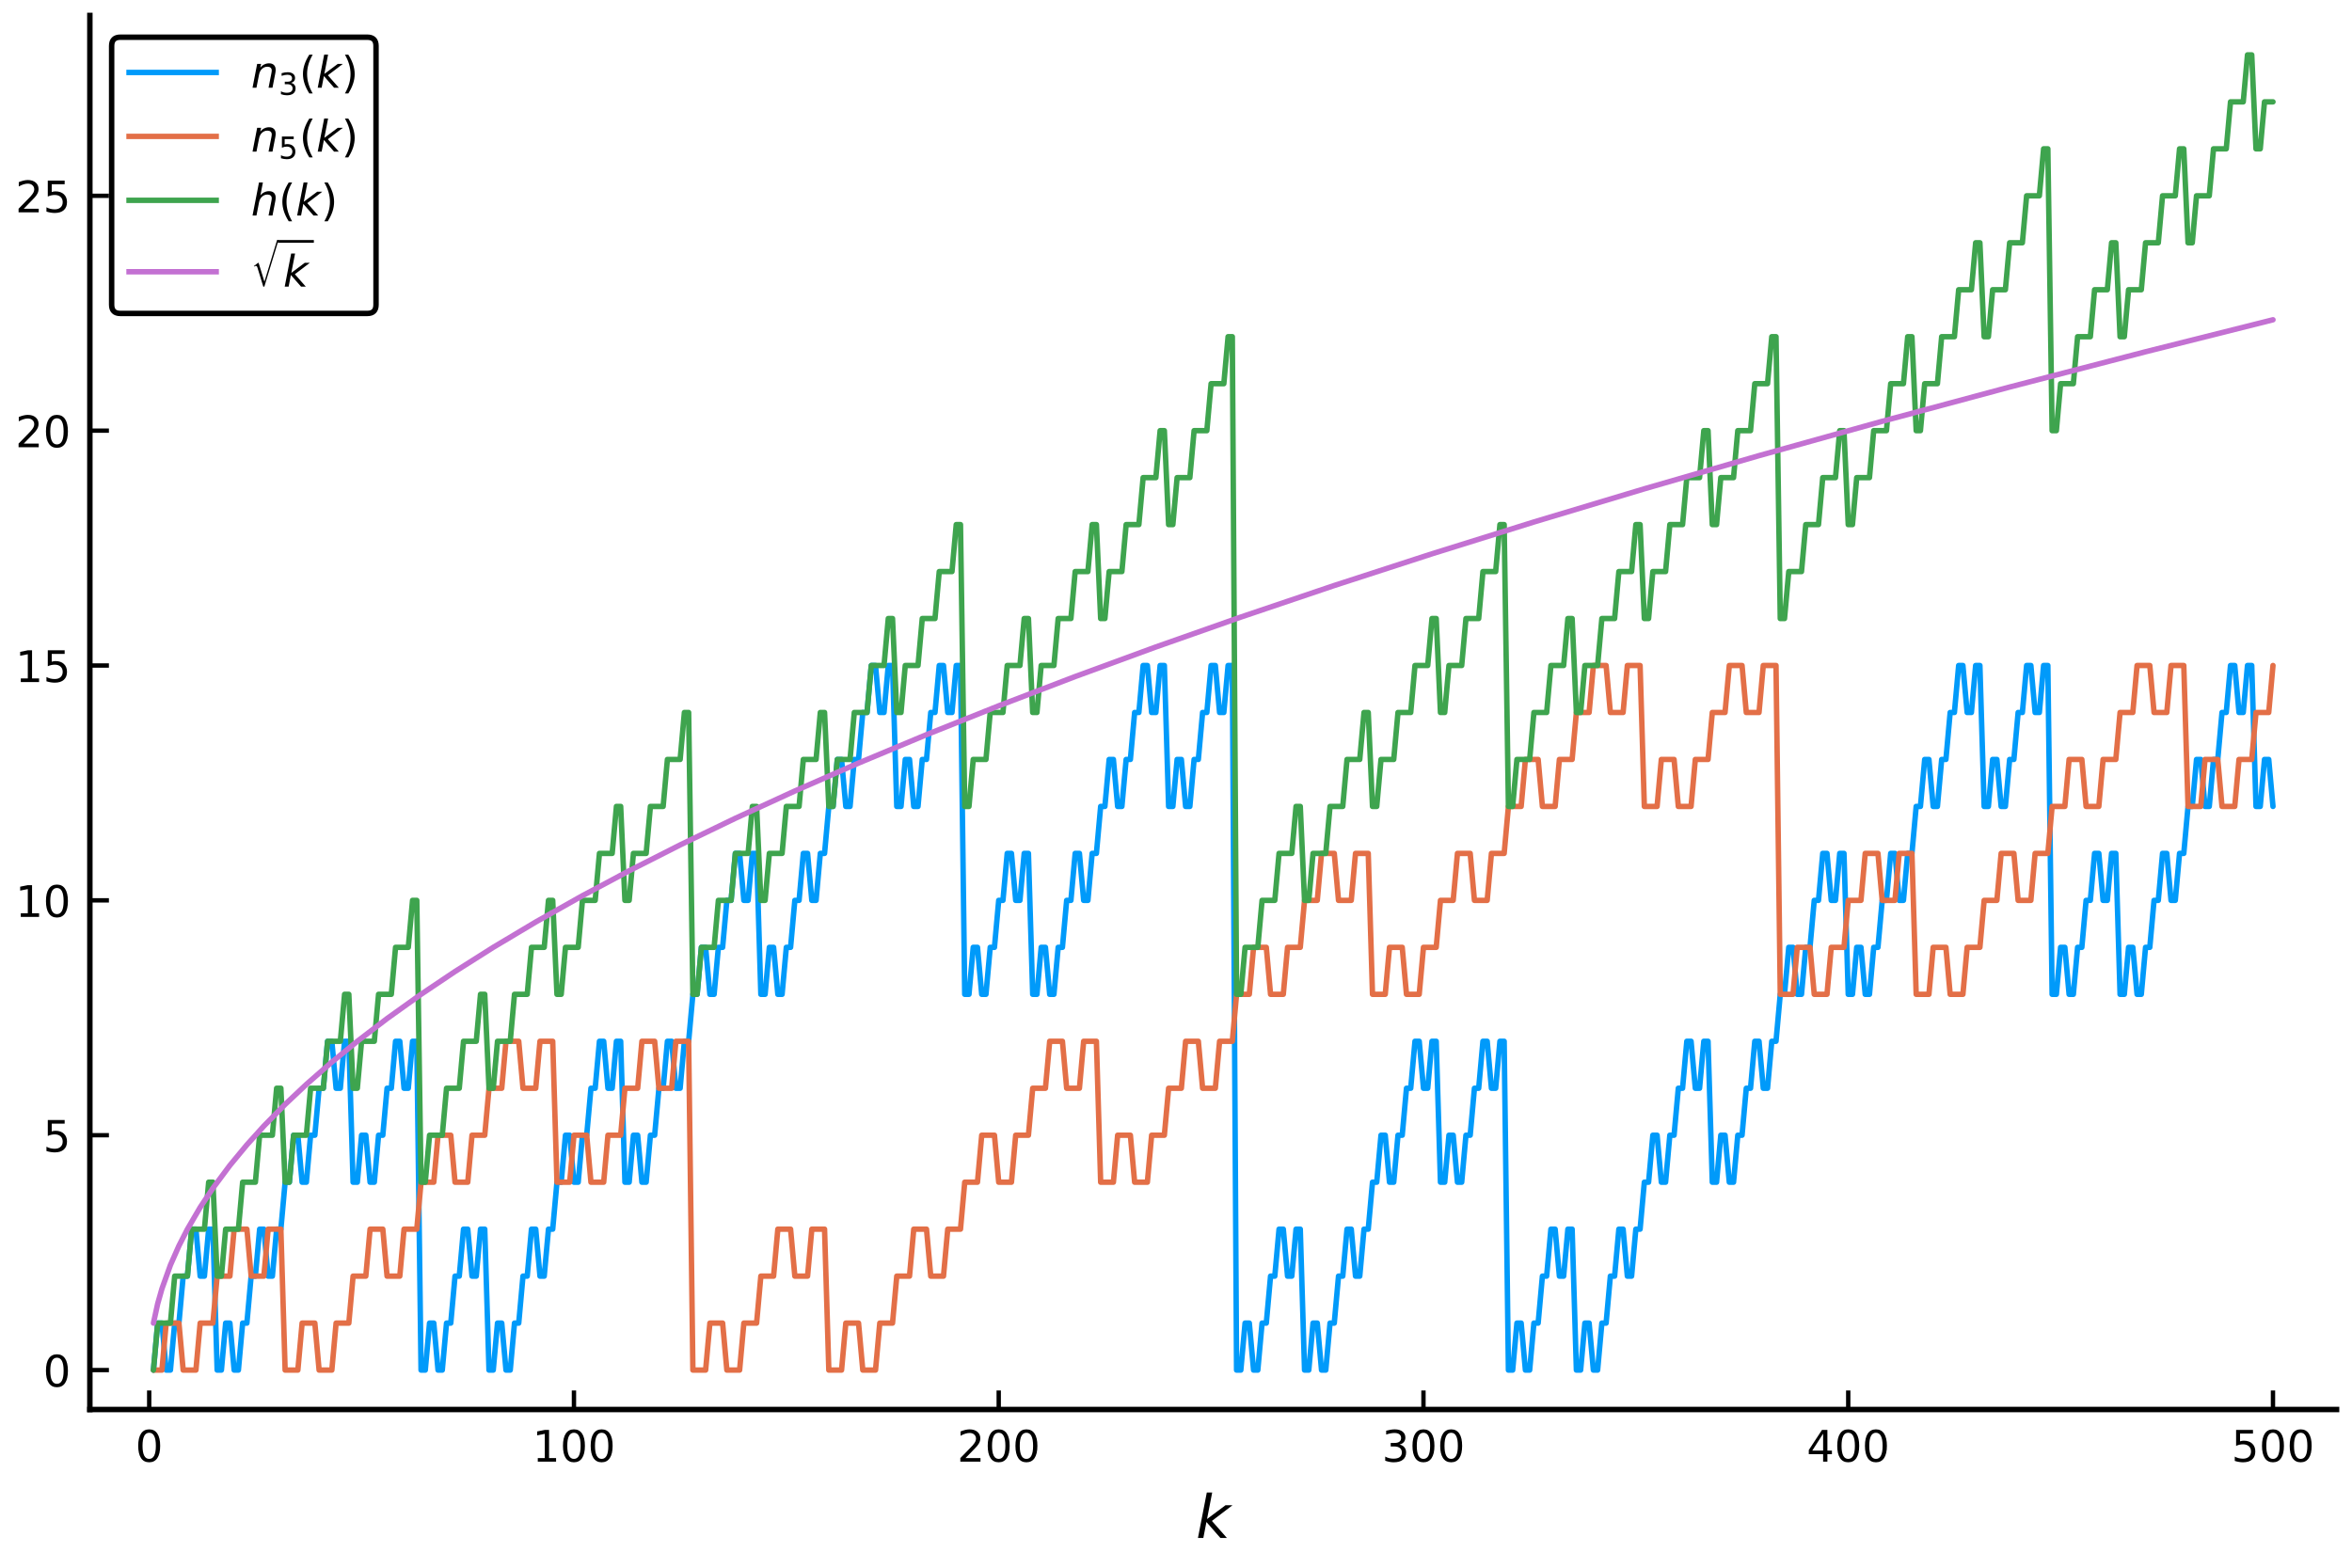 <?xml version="1.0" encoding="utf-8" standalone="no"?>
<!DOCTYPE svg PUBLIC "-//W3C//DTD SVG 1.1//EN"
  "http://www.w3.org/Graphics/SVG/1.1/DTD/svg11.dtd">
<!-- Created with matplotlib (https://matplotlib.org/) -->
<svg height="288pt" version="1.1" viewBox="0 0 432 288" width="432pt" xmlns="http://www.w3.org/2000/svg" xmlns:xlink="http://www.w3.org/1999/xlink">
 <defs>
  <style type="text/css">
*{stroke-linecap:butt;stroke-linejoin:round;}
  </style>
 </defs>
 <g id="figure_1">
  <g id="patch_1">
   <path d="M 0 288 
L 432 288 
L 432 0 
L 0 0 
z
" style="fill:#ffffff;"/>
  </g>
  <g id="axes_1">
   <g id="patch_2">
    <path d="M 16.505 258.945 
L 429.165 258.945 
L 429.165 2.835 
L 16.505 2.835 
z
" style="fill:#ffffff;"/>
   </g>
   <g id="line2d_1">
    <path clip-path="url(#p744d6c40be)" d="M 28.184 251.697 
L 28.964 243.068 
L 29.744 243.068 
L 30.524 251.697 
L 31.304 251.697 
L 32.085 243.068 
L 32.865 243.068 
L 33.645 234.439 
L 34.425 234.439 
L 35.205 225.81 
L 35.985 225.81 
L 36.766 234.439 
L 37.546 234.439 
L 38.326 225.81 
L 39.106 225.81 
L 39.886 251.697 
L 40.666 251.697 
L 41.447 243.068 
L 42.227 243.068 
L 43.007 251.697 
L 43.787 251.697 
L 44.567 243.068 
L 45.347 243.068 
L 46.128 234.439 
L 46.908 234.439 
L 47.688 225.81 
L 48.468 225.81 
L 49.248 234.439 
L 50.028 234.439 
L 50.809 225.81 
L 51.589 225.81 
L 52.369 217.181 
L 53.149 217.181 
L 53.929 208.552 
L 54.709 208.552 
L 55.49 217.181 
L 56.27 217.181 
L 57.05 208.552 
L 57.83 208.552 
L 58.61 199.923 
L 59.39 199.923 
L 60.171 191.293 
L 60.951 191.293 
L 61.731 199.923 
L 62.511 199.923 
L 63.291 191.293 
L 64.071 191.293 
L 64.851 217.181 
L 65.632 217.181 
L 66.412 208.552 
L 67.192 208.552 
L 67.972 217.181 
L 68.752 217.181 
L 69.532 208.552 
L 70.313 208.552 
L 71.093 199.923 
L 71.873 199.923 
L 72.653 191.293 
L 73.433 191.293 
L 74.213 199.923 
L 74.994 199.923 
L 75.774 191.293 
L 76.554 191.293 
L 77.334 251.697 
L 78.114 251.697 
L 78.894 243.068 
L 79.675 243.068 
L 80.455 251.697 
L 81.235 251.697 
L 82.015 243.068 
L 82.795 243.068 
L 83.575 234.439 
L 84.356 234.439 
L 85.136 225.81 
L 85.916 225.81 
L 86.696 234.439 
L 87.476 234.439 
L 88.256 225.81 
L 89.037 225.81 
L 89.817 251.697 
L 90.597 251.697 
L 91.377 243.068 
L 92.157 243.068 
L 92.937 251.697 
L 93.718 251.697 
L 94.498 243.068 
L 95.278 243.068 
L 96.058 234.439 
L 96.838 234.439 
L 97.618 225.81 
L 98.399 225.81 
L 99.179 234.439 
L 99.959 234.439 
L 100.739 225.81 
L 101.519 225.81 
L 102.299 217.181 
L 103.08 217.181 
L 103.86 208.552 
L 104.64 208.552 
L 105.42 217.181 
L 106.2 217.181 
L 106.98 208.552 
L 107.761 208.552 
L 108.541 199.923 
L 109.321 199.923 
L 110.101 191.293 
L 110.881 191.293 
L 111.661 199.923 
L 112.442 199.923 
L 113.222 191.293 
L 114.002 191.293 
L 114.782 217.181 
L 115.562 217.181 
L 116.342 208.552 
L 117.123 208.552 
L 117.903 217.181 
L 118.683 217.181 
L 119.463 208.552 
L 120.243 208.552 
L 121.023 199.923 
L 121.804 199.923 
L 122.584 191.293 
L 123.364 191.293 
L 124.144 199.923 
L 124.924 199.923 
L 125.704 191.293 
L 126.485 191.293 
L 127.265 182.664 
L 128.045 182.664 
L 128.825 174.035 
L 129.605 174.035 
L 130.385 182.664 
L 131.166 182.664 
L 131.946 174.035 
L 132.726 174.035 
L 133.506 165.406 
L 134.286 165.406 
L 135.066 156.777 
L 135.847 156.777 
L 136.627 165.406 
L 137.407 165.406 
L 138.187 156.777 
L 138.967 156.777 
L 139.747 182.664 
L 140.528 182.664 
L 141.308 174.035 
L 142.088 174.035 
L 142.868 182.664 
L 143.648 182.664 
L 144.428 174.035 
L 145.209 174.035 
L 145.989 165.406 
L 146.769 165.406 
L 147.549 156.777 
L 148.329 156.777 
L 149.109 165.406 
L 149.89 165.406 
L 150.67 156.777 
L 151.45 156.777 
L 152.23 148.148 
L 153.01 148.148 
L 153.79 139.519 
L 154.571 139.519 
L 155.351 148.148 
L 156.131 148.148 
L 156.911 139.519 
L 157.691 139.519 
L 158.471 130.89 
L 159.252 130.89 
L 160.032 122.261 
L 160.812 122.261 
L 161.592 130.89 
L 162.372 130.89 
L 163.152 122.261 
L 163.933 122.261 
L 164.713 148.148 
L 165.493 148.148 
L 166.273 139.519 
L 167.053 139.519 
L 167.833 148.148 
L 168.614 148.148 
L 169.394 139.519 
L 170.174 139.519 
L 170.954 130.89 
L 171.734 130.89 
L 172.514 122.261 
L 173.294 122.261 
L 174.075 130.89 
L 174.855 130.89 
L 175.635 122.261 
L 176.415 122.261 
L 177.195 182.664 
L 177.975 182.664 
L 178.756 174.035 
L 179.536 174.035 
L 180.316 182.664 
L 181.096 182.664 
L 181.876 174.035 
L 182.656 174.035 
L 183.437 165.406 
L 184.217 165.406 
L 184.997 156.777 
L 185.777 156.777 
L 186.557 165.406 
L 187.337 165.406 
L 188.118 156.777 
L 188.898 156.777 
L 189.678 182.664 
L 190.458 182.664 
L 191.238 174.035 
L 192.018 174.035 
L 192.799 182.664 
L 193.579 182.664 
L 194.359 174.035 
L 195.139 174.035 
L 195.919 165.406 
L 196.699 165.406 
L 197.48 156.777 
L 198.26 156.777 
L 199.04 165.406 
L 199.82 165.406 
L 200.6 156.777 
L 201.38 156.777 
L 202.161 148.148 
L 202.941 148.148 
L 203.721 139.519 
L 204.501 139.519 
L 205.281 148.148 
L 206.061 148.148 
L 206.842 139.519 
L 207.622 139.519 
L 208.402 130.89 
L 209.182 130.89 
L 209.962 122.261 
L 210.742 122.261 
L 211.523 130.89 
L 212.303 130.89 
L 213.083 122.261 
L 213.863 122.261 
L 214.643 148.148 
L 215.423 148.148 
L 216.204 139.519 
L 216.984 139.519 
L 217.764 148.148 
L 218.544 148.148 
L 219.324 139.519 
L 220.104 139.519 
L 220.885 130.89 
L 221.665 130.89 
L 222.445 122.261 
L 223.225 122.261 
L 224.005 130.89 
L 224.785 130.89 
L 225.566 122.261 
L 226.346 122.261 
L 227.126 251.697 
L 227.906 251.697 
L 228.686 243.068 
L 229.466 243.068 
L 230.247 251.697 
L 231.027 251.697 
L 231.807 243.068 
L 232.587 243.068 
L 233.367 234.439 
L 234.147 234.439 
L 234.928 225.81 
L 235.708 225.81 
L 236.488 234.439 
L 237.268 234.439 
L 238.048 225.81 
L 238.828 225.81 
L 239.609 251.697 
L 240.389 251.697 
L 241.169 243.068 
L 241.949 243.068 
L 242.729 251.697 
L 243.509 251.697 
L 244.29 243.068 
L 245.07 243.068 
L 245.85 234.439 
L 246.63 234.439 
L 247.41 225.81 
L 248.19 225.81 
L 248.971 234.439 
L 249.751 234.439 
L 250.531 225.81 
L 251.311 225.81 
L 252.091 217.181 
L 252.871 217.181 
L 253.652 208.552 
L 254.432 208.552 
L 255.212 217.181 
L 255.992 217.181 
L 256.772 208.552 
L 257.552 208.552 
L 258.333 199.923 
L 259.113 199.923 
L 259.893 191.293 
L 260.673 191.293 
L 261.453 199.923 
L 262.233 199.923 
L 263.014 191.293 
L 263.794 191.293 
L 264.574 217.181 
L 265.354 217.181 
L 266.134 208.552 
L 266.914 208.552 
L 267.695 217.181 
L 268.475 217.181 
L 269.255 208.552 
L 270.035 208.552 
L 270.815 199.923 
L 271.595 199.923 
L 272.376 191.293 
L 273.156 191.293 
L 273.936 199.923 
L 274.716 199.923 
L 275.496 191.293 
L 276.276 191.293 
L 277.056 251.697 
L 277.837 251.697 
L 278.617 243.068 
L 279.397 243.068 
L 280.177 251.697 
L 280.957 251.697 
L 281.737 243.068 
L 282.518 243.068 
L 283.298 234.439 
L 284.078 234.439 
L 284.858 225.81 
L 285.638 225.81 
L 286.418 234.439 
L 287.199 234.439 
L 287.979 225.81 
L 288.759 225.81 
L 289.539 251.697 
L 290.319 251.697 
L 291.099 243.068 
L 291.88 243.068 
L 292.66 251.697 
L 293.44 251.697 
L 294.22 243.068 
L 295 243.068 
L 295.78 234.439 
L 296.561 234.439 
L 297.341 225.81 
L 298.121 225.81 
L 298.901 234.439 
L 299.681 234.439 
L 300.461 225.81 
L 301.242 225.81 
L 302.022 217.181 
L 302.802 217.181 
L 303.582 208.552 
L 304.362 208.552 
L 305.142 217.181 
L 305.923 217.181 
L 306.703 208.552 
L 307.483 208.552 
L 308.263 199.923 
L 309.043 199.923 
L 309.823 191.293 
L 310.604 191.293 
L 311.384 199.923 
L 312.164 199.923 
L 312.944 191.293 
L 313.724 191.293 
L 314.504 217.181 
L 315.285 217.181 
L 316.065 208.552 
L 316.845 208.552 
L 317.625 217.181 
L 318.405 217.181 
L 319.185 208.552 
L 319.966 208.552 
L 320.746 199.923 
L 321.526 199.923 
L 322.306 191.293 
L 323.086 191.293 
L 323.866 199.923 
L 324.647 199.923 
L 325.427 191.293 
L 326.207 191.293 
L 326.987 182.664 
L 327.767 182.664 
L 328.547 174.035 
L 329.328 174.035 
L 330.108 182.664 
L 330.888 182.664 
L 331.668 174.035 
L 332.448 174.035 
L 333.228 165.406 
L 334.009 165.406 
L 334.789 156.777 
L 335.569 156.777 
L 336.349 165.406 
L 337.129 165.406 
L 337.909 156.777 
L 338.69 156.777 
L 339.47 182.664 
L 340.25 182.664 
L 341.03 174.035 
L 341.81 174.035 
L 342.59 182.664 
L 343.371 182.664 
L 344.151 174.035 
L 344.931 174.035 
L 345.711 165.406 
L 346.491 165.406 
L 347.271 156.777 
L 348.052 156.777 
L 348.832 165.406 
L 349.612 165.406 
L 350.392 156.777 
L 351.172 156.777 
L 351.952 148.148 
L 352.733 148.148 
L 353.513 139.519 
L 354.293 139.519 
L 355.073 148.148 
L 355.853 148.148 
L 356.633 139.519 
L 357.414 139.519 
L 358.194 130.89 
L 358.974 130.89 
L 359.754 122.261 
L 360.534 122.261 
L 361.314 130.89 
L 362.095 130.89 
L 362.875 122.261 
L 363.655 122.261 
L 364.435 148.148 
L 365.215 148.148 
L 365.995 139.519 
L 366.776 139.519 
L 367.556 148.148 
L 368.336 148.148 
L 369.116 139.519 
L 369.896 139.519 
L 370.676 130.89 
L 371.457 130.89 
L 372.237 122.261 
L 373.017 122.261 
L 373.797 130.89 
L 374.577 130.89 
L 375.357 122.261 
L 376.138 122.261 
L 376.918 182.664 
L 377.698 182.664 
L 378.478 174.035 
L 379.258 174.035 
L 380.038 182.664 
L 380.819 182.664 
L 381.599 174.035 
L 382.379 174.035 
L 383.159 165.406 
L 383.939 165.406 
L 384.719 156.777 
L 385.499 156.777 
L 386.28 165.406 
L 387.06 165.406 
L 387.84 156.777 
L 388.62 156.777 
L 389.4 182.664 
L 390.18 182.664 
L 390.961 174.035 
L 391.741 174.035 
L 392.521 182.664 
L 393.301 182.664 
L 394.081 174.035 
L 394.861 174.035 
L 395.642 165.406 
L 396.422 165.406 
L 397.202 156.777 
L 397.982 156.777 
L 398.762 165.406 
L 399.542 165.406 
L 400.323 156.777 
L 401.103 156.777 
L 401.883 148.148 
L 402.663 148.148 
L 403.443 139.519 
L 404.223 139.519 
L 405.004 148.148 
L 405.784 148.148 
L 406.564 139.519 
L 407.344 139.519 
L 408.124 130.89 
L 408.904 130.89 
L 409.685 122.261 
L 410.465 122.261 
L 411.245 130.89 
L 412.025 130.89 
L 412.805 122.261 
L 413.585 122.261 
L 414.366 148.148 
L 415.146 148.148 
L 415.926 139.519 
L 416.706 139.519 
L 417.486 148.148 
L 417.486 148.148 
" style="fill:none;stroke:#009afa;stroke-linecap:round;"/>
   </g>
   <g id="matplotlib.axis_1">
    <g id="xtick_1">
     <g id="line2d_2">
      <defs>
       <path d="M 0 0 
L 0 -3.5 
" id="mb0aa8345e2" style="stroke:#000000;stroke-width:0.8;"/>
      </defs>
      <g>
       <use style="stroke:#000000;stroke-width:0.8;" x="27.404" xlink:href="#mb0aa8345e2" y="258.945"/>
      </g>
     </g>
     <g id="text_1">
      <!-- 0 -->
      <defs>
       <path d="M 31.781 66.406 
Q 24.172 66.406 20.328 58.906 
Q 16.5 51.422 16.5 36.375 
Q 16.5 21.391 20.328 13.891 
Q 24.172 6.391 31.781 6.391 
Q 39.453 6.391 43.281 13.891 
Q 47.125 21.391 47.125 36.375 
Q 47.125 51.422 43.281 58.906 
Q 39.453 66.406 31.781 66.406 
z
M 31.781 74.219 
Q 44.047 74.219 50.516 64.516 
Q 56.984 54.828 56.984 36.375 
Q 56.984 17.969 50.516 8.266 
Q 44.047 -1.422 31.781 -1.422 
Q 19.531 -1.422 13.062 8.266 
Q 6.594 17.969 6.594 36.375 
Q 6.594 54.828 13.062 64.516 
Q 19.531 74.219 31.781 74.219 
z
" id="DejaVuSans-48"/>
      </defs>
      <g transform="translate(24.859 268.524)scale(0.08 -0.08)">
       <use xlink:href="#DejaVuSans-48"/>
      </g>
     </g>
    </g>
    <g id="xtick_2">
     <g id="line2d_3">
      <g>
       <use style="stroke:#000000;stroke-width:0.8;" x="105.42" xlink:href="#mb0aa8345e2" y="258.945"/>
      </g>
     </g>
     <g id="text_2">
      <!-- 100 -->
      <defs>
       <path d="M 12.406 8.297 
L 28.516 8.297 
L 28.516 63.922 
L 10.984 60.406 
L 10.984 69.391 
L 28.422 72.906 
L 38.281 72.906 
L 38.281 8.297 
L 54.391 8.297 
L 54.391 0 
L 12.406 0 
z
" id="DejaVuSans-49"/>
      </defs>
      <g transform="translate(97.785 268.524)scale(0.08 -0.08)">
       <use xlink:href="#DejaVuSans-49"/>
       <use x="63.623" xlink:href="#DejaVuSans-48"/>
       <use x="127.246" xlink:href="#DejaVuSans-48"/>
      </g>
     </g>
    </g>
    <g id="xtick_3">
     <g id="line2d_4">
      <g>
       <use style="stroke:#000000;stroke-width:0.8;" x="183.437" xlink:href="#mb0aa8345e2" y="258.945"/>
      </g>
     </g>
     <g id="text_3">
      <!-- 200 -->
      <defs>
       <path d="M 19.188 8.297 
L 53.609 8.297 
L 53.609 0 
L 7.328 0 
L 7.328 8.297 
Q 12.938 14.109 22.625 23.891 
Q 32.328 33.688 34.812 36.531 
Q 39.547 41.844 41.422 45.531 
Q 43.312 49.219 43.312 52.781 
Q 43.312 58.594 39.234 62.25 
Q 35.156 65.922 28.609 65.922 
Q 23.969 65.922 18.812 64.312 
Q 13.672 62.703 7.812 59.422 
L 7.812 69.391 
Q 13.766 71.781 18.938 73 
Q 24.125 74.219 28.422 74.219 
Q 39.75 74.219 46.484 68.547 
Q 53.219 62.891 53.219 53.422 
Q 53.219 48.922 51.531 44.891 
Q 49.859 40.875 45.406 35.406 
Q 44.188 33.984 37.641 27.219 
Q 31.109 20.453 19.188 8.297 
z
" id="DejaVuSans-50"/>
      </defs>
      <g transform="translate(175.802 268.524)scale(0.08 -0.08)">
       <use xlink:href="#DejaVuSans-50"/>
       <use x="63.623" xlink:href="#DejaVuSans-48"/>
       <use x="127.246" xlink:href="#DejaVuSans-48"/>
      </g>
     </g>
    </g>
    <g id="xtick_4">
     <g id="line2d_5">
      <g>
       <use style="stroke:#000000;stroke-width:0.8;" x="261.453" xlink:href="#mb0aa8345e2" y="258.945"/>
      </g>
     </g>
     <g id="text_4">
      <!-- 300 -->
      <defs>
       <path d="M 40.578 39.312 
Q 47.656 37.797 51.625 33 
Q 55.609 28.219 55.609 21.188 
Q 55.609 10.406 48.188 4.484 
Q 40.766 -1.422 27.094 -1.422 
Q 22.516 -1.422 17.656 -0.516 
Q 12.797 0.391 7.625 2.203 
L 7.625 11.719 
Q 11.719 9.328 16.594 8.109 
Q 21.484 6.891 26.812 6.891 
Q 36.078 6.891 40.938 10.547 
Q 45.797 14.203 45.797 21.188 
Q 45.797 27.641 41.281 31.266 
Q 36.766 34.906 28.719 34.906 
L 20.219 34.906 
L 20.219 43.016 
L 29.109 43.016 
Q 36.375 43.016 40.234 45.922 
Q 44.094 48.828 44.094 54.297 
Q 44.094 59.906 40.109 62.906 
Q 36.141 65.922 28.719 65.922 
Q 24.656 65.922 20.016 65.031 
Q 15.375 64.156 9.812 62.312 
L 9.812 71.094 
Q 15.438 72.656 20.344 73.438 
Q 25.25 74.219 29.594 74.219 
Q 40.828 74.219 47.359 69.109 
Q 53.906 64.016 53.906 55.328 
Q 53.906 49.266 50.438 45.094 
Q 46.969 40.922 40.578 39.312 
z
" id="DejaVuSans-51"/>
      </defs>
      <g transform="translate(253.818 268.524)scale(0.08 -0.08)">
       <use xlink:href="#DejaVuSans-51"/>
       <use x="63.623" xlink:href="#DejaVuSans-48"/>
       <use x="127.246" xlink:href="#DejaVuSans-48"/>
      </g>
     </g>
    </g>
    <g id="xtick_5">
     <g id="line2d_6">
      <g>
       <use style="stroke:#000000;stroke-width:0.8;" x="339.47" xlink:href="#mb0aa8345e2" y="258.945"/>
      </g>
     </g>
     <g id="text_5">
      <!-- 400 -->
      <defs>
       <path d="M 37.797 64.312 
L 12.891 25.391 
L 37.797 25.391 
z
M 35.203 72.906 
L 47.609 72.906 
L 47.609 25.391 
L 58.016 25.391 
L 58.016 17.188 
L 47.609 17.188 
L 47.609 0 
L 37.797 0 
L 37.797 17.188 
L 4.891 17.188 
L 4.891 26.703 
z
" id="DejaVuSans-52"/>
      </defs>
      <g transform="translate(331.835 268.524)scale(0.08 -0.08)">
       <use xlink:href="#DejaVuSans-52"/>
       <use x="63.623" xlink:href="#DejaVuSans-48"/>
       <use x="127.246" xlink:href="#DejaVuSans-48"/>
      </g>
     </g>
    </g>
    <g id="xtick_6">
     <g id="line2d_7">
      <g>
       <use style="stroke:#000000;stroke-width:0.8;" x="417.486" xlink:href="#mb0aa8345e2" y="258.945"/>
      </g>
     </g>
     <g id="text_6">
      <!-- 500 -->
      <defs>
       <path d="M 10.797 72.906 
L 49.516 72.906 
L 49.516 64.594 
L 19.828 64.594 
L 19.828 46.734 
Q 21.969 47.469 24.109 47.828 
Q 26.266 48.188 28.422 48.188 
Q 40.625 48.188 47.75 41.5 
Q 54.891 34.812 54.891 23.391 
Q 54.891 11.625 47.562 5.094 
Q 40.234 -1.422 26.906 -1.422 
Q 22.312 -1.422 17.547 -0.641 
Q 12.797 0.141 7.719 1.703 
L 7.719 11.625 
Q 12.109 9.234 16.797 8.062 
Q 21.484 6.891 26.703 6.891 
Q 35.156 6.891 40.078 11.328 
Q 45.016 15.766 45.016 23.391 
Q 45.016 31 40.078 35.438 
Q 35.156 39.891 26.703 39.891 
Q 22.75 39.891 18.812 39.016 
Q 14.891 38.141 10.797 36.281 
z
" id="DejaVuSans-53"/>
      </defs>
      <g transform="translate(409.851 268.524)scale(0.08 -0.08)">
       <use xlink:href="#DejaVuSans-53"/>
       <use x="63.623" xlink:href="#DejaVuSans-48"/>
       <use x="127.246" xlink:href="#DejaVuSans-48"/>
      </g>
     </g>
    </g>
    <g id="text_7">
     <!-- $k$ -->
     <defs>
      <path d="M 18.312 75.984 
L 27.297 75.984 
L 18.703 31.688 
L 49.516 54.688 
L 61.188 54.688 
L 26.812 28.516 
L 51.906 0 
L 41.016 0 
L 17.672 26.703 
L 12.5 0 
L 3.516 0 
z
" id="DejaVuSans-Oblique-107"/>
     </defs>
     <g transform="translate(219.645 282.546)scale(0.11 -0.11)">
      <use transform="translate(0 0.016)" xlink:href="#DejaVuSans-Oblique-107"/>
     </g>
    </g>
   </g>
   <g id="matplotlib.axis_2">
    <g id="ytick_1">
     <g id="line2d_8">
      <defs>
       <path d="M 0 0 
L 3.5 0 
" id="m864bd03a78" style="stroke:#000000;stroke-width:0.8;"/>
      </defs>
      <g>
       <use style="stroke:#000000;stroke-width:0.8;" x="16.505" xlink:href="#m864bd03a78" y="251.697"/>
      </g>
     </g>
     <g id="text_8">
      <!-- 0 -->
      <g transform="translate(7.915 254.736)scale(0.08 -0.08)">
       <use xlink:href="#DejaVuSans-48"/>
      </g>
     </g>
    </g>
    <g id="ytick_2">
     <g id="line2d_9">
      <g>
       <use style="stroke:#000000;stroke-width:0.8;" x="16.505" xlink:href="#m864bd03a78" y="208.552"/>
      </g>
     </g>
     <g id="text_9">
      <!-- 5 -->
      <g transform="translate(7.915 211.591)scale(0.08 -0.08)">
       <use xlink:href="#DejaVuSans-53"/>
      </g>
     </g>
    </g>
    <g id="ytick_3">
     <g id="line2d_10">
      <g>
       <use style="stroke:#000000;stroke-width:0.8;" x="16.505" xlink:href="#m864bd03a78" y="165.406"/>
      </g>
     </g>
     <g id="text_10">
      <!-- 10 -->
      <g transform="translate(2.825 168.446)scale(0.08 -0.08)">
       <use xlink:href="#DejaVuSans-49"/>
       <use x="63.623" xlink:href="#DejaVuSans-48"/>
      </g>
     </g>
    </g>
    <g id="ytick_4">
     <g id="line2d_11">
      <g>
       <use style="stroke:#000000;stroke-width:0.8;" x="16.505" xlink:href="#m864bd03a78" y="122.261"/>
      </g>
     </g>
     <g id="text_11">
      <!-- 15 -->
      <g transform="translate(2.825 125.3)scale(0.08 -0.08)">
       <use xlink:href="#DejaVuSans-49"/>
       <use x="63.623" xlink:href="#DejaVuSans-53"/>
      </g>
     </g>
    </g>
    <g id="ytick_5">
     <g id="line2d_12">
      <g>
       <use style="stroke:#000000;stroke-width:0.8;" x="16.505" xlink:href="#m864bd03a78" y="79.116"/>
      </g>
     </g>
     <g id="text_12">
      <!-- 20 -->
      <g transform="translate(2.825 82.155)scale(0.08 -0.08)">
       <use xlink:href="#DejaVuSans-50"/>
       <use x="63.623" xlink:href="#DejaVuSans-48"/>
      </g>
     </g>
    </g>
    <g id="ytick_6">
     <g id="line2d_13">
      <g>
       <use style="stroke:#000000;stroke-width:0.8;" x="16.505" xlink:href="#m864bd03a78" y="35.97"/>
      </g>
     </g>
     <g id="text_13">
      <!-- 25 -->
      <g transform="translate(2.825 39.01)scale(0.08 -0.08)">
       <use xlink:href="#DejaVuSans-50"/>
       <use x="63.623" xlink:href="#DejaVuSans-53"/>
      </g>
     </g>
    </g>
   </g>
   <g id="line2d_14">
    <path clip-path="url(#p744d6c40be)" d="M 28.184 251.697 
L 29.744 251.697 
L 30.524 243.068 
L 32.865 243.068 
L 33.645 251.697 
L 35.985 251.697 
L 36.766 243.068 
L 39.106 243.068 
L 39.886 234.439 
L 42.227 234.439 
L 43.007 225.81 
L 45.347 225.81 
L 46.128 234.439 
L 48.468 234.439 
L 49.248 225.81 
L 51.589 225.81 
L 52.369 251.697 
L 54.709 251.697 
L 55.49 243.068 
L 57.83 243.068 
L 58.61 251.697 
L 60.951 251.697 
L 61.731 243.068 
L 64.071 243.068 
L 64.851 234.439 
L 67.192 234.439 
L 67.972 225.81 
L 70.313 225.81 
L 71.093 234.439 
L 73.433 234.439 
L 74.213 225.81 
L 76.554 225.81 
L 77.334 217.181 
L 79.675 217.181 
L 80.455 208.552 
L 82.795 208.552 
L 83.575 217.181 
L 85.916 217.181 
L 86.696 208.552 
L 89.037 208.552 
L 89.817 199.923 
L 92.157 199.923 
L 92.937 191.293 
L 95.278 191.293 
L 96.058 199.923 
L 98.399 199.923 
L 99.179 191.293 
L 101.519 191.293 
L 102.299 217.181 
L 104.64 217.181 
L 105.42 208.552 
L 107.761 208.552 
L 108.541 217.181 
L 110.881 217.181 
L 111.661 208.552 
L 114.002 208.552 
L 114.782 199.923 
L 117.123 199.923 
L 117.903 191.293 
L 120.243 191.293 
L 121.023 199.923 
L 123.364 199.923 
L 124.144 191.293 
L 126.485 191.293 
L 127.265 251.697 
L 129.605 251.697 
L 130.385 243.068 
L 132.726 243.068 
L 133.506 251.697 
L 135.847 251.697 
L 136.627 243.068 
L 138.967 243.068 
L 139.747 234.439 
L 142.088 234.439 
L 142.868 225.81 
L 145.209 225.81 
L 145.989 234.439 
L 148.329 234.439 
L 149.109 225.81 
L 151.45 225.81 
L 152.23 251.697 
L 154.571 251.697 
L 155.351 243.068 
L 157.691 243.068 
L 158.471 251.697 
L 160.812 251.697 
L 161.592 243.068 
L 163.933 243.068 
L 164.713 234.439 
L 167.053 234.439 
L 167.833 225.81 
L 170.174 225.81 
L 170.954 234.439 
L 173.294 234.439 
L 174.075 225.81 
L 176.415 225.81 
L 177.195 217.181 
L 179.536 217.181 
L 180.316 208.552 
L 182.656 208.552 
L 183.437 217.181 
L 185.777 217.181 
L 186.557 208.552 
L 188.898 208.552 
L 189.678 199.923 
L 192.018 199.923 
L 192.799 191.293 
L 195.139 191.293 
L 195.919 199.923 
L 198.26 199.923 
L 199.04 191.293 
L 201.38 191.293 
L 202.161 217.181 
L 204.501 217.181 
L 205.281 208.552 
L 207.622 208.552 
L 208.402 217.181 
L 210.742 217.181 
L 211.523 208.552 
L 213.863 208.552 
L 214.643 199.923 
L 216.984 199.923 
L 217.764 191.293 
L 220.104 191.293 
L 220.885 199.923 
L 223.225 199.923 
L 224.005 191.293 
L 226.346 191.293 
L 227.126 182.664 
L 229.466 182.664 
L 230.247 174.035 
L 232.587 174.035 
L 233.367 182.664 
L 235.708 182.664 
L 236.488 174.035 
L 238.828 174.035 
L 239.609 165.406 
L 241.949 165.406 
L 242.729 156.777 
L 245.07 156.777 
L 245.85 165.406 
L 248.19 165.406 
L 248.971 156.777 
L 251.311 156.777 
L 252.091 182.664 
L 254.432 182.664 
L 255.212 174.035 
L 257.552 174.035 
L 258.333 182.664 
L 260.673 182.664 
L 261.453 174.035 
L 263.794 174.035 
L 264.574 165.406 
L 266.914 165.406 
L 267.695 156.777 
L 270.035 156.777 
L 270.815 165.406 
L 273.156 165.406 
L 273.936 156.777 
L 276.276 156.777 
L 277.056 148.148 
L 279.397 148.148 
L 280.177 139.519 
L 282.518 139.519 
L 283.298 148.148 
L 285.638 148.148 
L 286.418 139.519 
L 288.759 139.519 
L 289.539 130.89 
L 291.88 130.89 
L 292.66 122.261 
L 295 122.261 
L 295.78 130.89 
L 298.121 130.89 
L 298.901 122.261 
L 301.242 122.261 
L 302.022 148.148 
L 304.362 148.148 
L 305.142 139.519 
L 307.483 139.519 
L 308.263 148.148 
L 310.604 148.148 
L 311.384 139.519 
L 313.724 139.519 
L 314.504 130.89 
L 316.845 130.89 
L 317.625 122.261 
L 319.966 122.261 
L 320.746 130.89 
L 323.086 130.89 
L 323.866 122.261 
L 326.207 122.261 
L 326.987 182.664 
L 329.328 182.664 
L 330.108 174.035 
L 332.448 174.035 
L 333.228 182.664 
L 335.569 182.664 
L 336.349 174.035 
L 338.69 174.035 
L 339.47 165.406 
L 341.81 165.406 
L 342.59 156.777 
L 344.931 156.777 
L 345.711 165.406 
L 348.052 165.406 
L 348.832 156.777 
L 351.172 156.777 
L 351.952 182.664 
L 354.293 182.664 
L 355.073 174.035 
L 357.414 174.035 
L 358.194 182.664 
L 360.534 182.664 
L 361.314 174.035 
L 363.655 174.035 
L 364.435 165.406 
L 366.776 165.406 
L 367.556 156.777 
L 369.896 156.777 
L 370.676 165.406 
L 373.017 165.406 
L 373.797 156.777 
L 376.138 156.777 
L 376.918 148.148 
L 379.258 148.148 
L 380.038 139.519 
L 382.379 139.519 
L 383.159 148.148 
L 385.499 148.148 
L 386.28 139.519 
L 388.62 139.519 
L 389.4 130.89 
L 391.741 130.89 
L 392.521 122.261 
L 394.861 122.261 
L 395.642 130.89 
L 397.982 130.89 
L 398.762 122.261 
L 401.103 122.261 
L 401.883 148.148 
L 404.223 148.148 
L 405.004 139.519 
L 407.344 139.519 
L 408.124 148.148 
L 410.465 148.148 
L 411.245 139.519 
L 413.585 139.519 
L 414.366 130.89 
L 416.706 130.89 
L 417.486 122.261 
L 417.486 122.261 
" style="fill:none;stroke:#e36f47;stroke-linecap:round;"/>
   </g>
   <g id="patch_3">
    <path d="M 16.505 258.945 
L 16.505 2.835 
" style="fill:none;stroke:#000000;stroke-linecap:square;stroke-linejoin:miter;"/>
   </g>
   <g id="patch_4">
    <path d="M 16.505 258.945 
L 429.165 258.945 
" style="fill:none;stroke:#000000;stroke-linecap:square;stroke-linejoin:miter;"/>
   </g>
   <g id="line2d_15">
    <path clip-path="url(#p744d6c40be)" d="M 28.184 251.697 
L 28.964 243.068 
L 31.304 243.068 
L 32.085 234.439 
L 34.425 234.439 
L 35.205 225.81 
L 37.546 225.81 
L 38.326 217.181 
L 39.106 217.181 
L 39.886 234.439 
L 40.666 234.439 
L 41.447 225.81 
L 43.787 225.81 
L 44.567 217.181 
L 46.908 217.181 
L 47.688 208.552 
L 50.028 208.552 
L 50.809 199.923 
L 51.589 199.923 
L 52.369 217.181 
L 53.149 217.181 
L 53.929 208.552 
L 56.27 208.552 
L 57.05 199.923 
L 59.39 199.923 
L 60.171 191.293 
L 62.511 191.293 
L 63.291 182.664 
L 64.071 182.664 
L 64.851 199.923 
L 65.632 199.923 
L 66.412 191.293 
L 68.752 191.293 
L 69.532 182.664 
L 71.873 182.664 
L 72.653 174.035 
L 74.994 174.035 
L 75.774 165.406 
L 76.554 165.406 
L 77.334 217.181 
L 78.114 217.181 
L 78.894 208.552 
L 81.235 208.552 
L 82.015 199.923 
L 84.356 199.923 
L 85.136 191.293 
L 87.476 191.293 
L 88.256 182.664 
L 89.037 182.664 
L 89.817 199.923 
L 90.597 199.923 
L 91.377 191.293 
L 93.718 191.293 
L 94.498 182.664 
L 96.838 182.664 
L 97.618 174.035 
L 99.959 174.035 
L 100.739 165.406 
L 101.519 165.406 
L 102.299 182.664 
L 103.08 182.664 
L 103.86 174.035 
L 106.2 174.035 
L 106.98 165.406 
L 109.321 165.406 
L 110.101 156.777 
L 112.442 156.777 
L 113.222 148.148 
L 114.002 148.148 
L 114.782 165.406 
L 115.562 165.406 
L 116.342 156.777 
L 118.683 156.777 
L 119.463 148.148 
L 121.804 148.148 
L 122.584 139.519 
L 124.924 139.519 
L 125.704 130.89 
L 126.485 130.89 
L 127.265 182.664 
L 128.045 182.664 
L 128.825 174.035 
L 131.166 174.035 
L 131.946 165.406 
L 134.286 165.406 
L 135.066 156.777 
L 137.407 156.777 
L 138.187 148.148 
L 138.967 148.148 
L 139.747 165.406 
L 140.528 165.406 
L 141.308 156.777 
L 143.648 156.777 
L 144.428 148.148 
L 146.769 148.148 
L 147.549 139.519 
L 149.89 139.519 
L 150.67 130.89 
L 151.45 130.89 
L 152.23 148.148 
L 153.01 148.148 
L 153.79 139.519 
L 156.131 139.519 
L 156.911 130.89 
L 159.252 130.89 
L 160.032 122.261 
L 162.372 122.261 
L 163.152 113.632 
L 163.933 113.632 
L 164.713 130.89 
L 165.493 130.89 
L 166.273 122.261 
L 168.614 122.261 
L 169.394 113.632 
L 171.734 113.632 
L 172.514 105.003 
L 174.855 105.003 
L 175.635 96.374 
L 176.415 96.374 
L 177.195 148.148 
L 177.975 148.148 
L 178.756 139.519 
L 181.096 139.519 
L 181.876 130.89 
L 184.217 130.89 
L 184.997 122.261 
L 187.337 122.261 
L 188.118 113.632 
L 188.898 113.632 
L 189.678 130.89 
L 190.458 130.89 
L 191.238 122.261 
L 193.579 122.261 
L 194.359 113.632 
L 196.699 113.632 
L 197.48 105.003 
L 199.82 105.003 
L 200.6 96.374 
L 201.38 96.374 
L 202.161 113.632 
L 202.941 113.632 
L 203.721 105.003 
L 206.061 105.003 
L 206.842 96.374 
L 209.182 96.374 
L 209.962 87.745 
L 212.303 87.745 
L 213.083 79.116 
L 213.863 79.116 
L 214.643 96.374 
L 215.423 96.374 
L 216.204 87.745 
L 218.544 87.745 
L 219.324 79.116 
L 221.665 79.116 
L 222.445 70.487 
L 224.785 70.487 
L 225.566 61.857 
L 226.346 61.857 
L 227.126 182.664 
L 227.906 182.664 
L 228.686 174.035 
L 231.027 174.035 
L 231.807 165.406 
L 234.147 165.406 
L 234.928 156.777 
L 237.268 156.777 
L 238.048 148.148 
L 238.828 148.148 
L 239.609 165.406 
L 240.389 165.406 
L 241.169 156.777 
L 243.509 156.777 
L 244.29 148.148 
L 246.63 148.148 
L 247.41 139.519 
L 249.751 139.519 
L 250.531 130.89 
L 251.311 130.89 
L 252.091 148.148 
L 252.871 148.148 
L 253.652 139.519 
L 255.992 139.519 
L 256.772 130.89 
L 259.113 130.89 
L 259.893 122.261 
L 262.233 122.261 
L 263.014 113.632 
L 263.794 113.632 
L 264.574 130.89 
L 265.354 130.89 
L 266.134 122.261 
L 268.475 122.261 
L 269.255 113.632 
L 271.595 113.632 
L 272.376 105.003 
L 274.716 105.003 
L 275.496 96.374 
L 276.276 96.374 
L 277.056 148.148 
L 277.837 148.148 
L 278.617 139.519 
L 280.957 139.519 
L 281.737 130.89 
L 284.078 130.89 
L 284.858 122.261 
L 287.199 122.261 
L 287.979 113.632 
L 288.759 113.632 
L 289.539 130.89 
L 290.319 130.89 
L 291.099 122.261 
L 293.44 122.261 
L 294.22 113.632 
L 296.561 113.632 
L 297.341 105.003 
L 299.681 105.003 
L 300.461 96.374 
L 301.242 96.374 
L 302.022 113.632 
L 302.802 113.632 
L 303.582 105.003 
L 305.923 105.003 
L 306.703 96.374 
L 309.043 96.374 
L 309.823 87.745 
L 312.164 87.745 
L 312.944 79.116 
L 313.724 79.116 
L 314.504 96.374 
L 315.285 96.374 
L 316.065 87.745 
L 318.405 87.745 
L 319.185 79.116 
L 321.526 79.116 
L 322.306 70.487 
L 324.647 70.487 
L 325.427 61.857 
L 326.207 61.857 
L 326.987 113.632 
L 327.767 113.632 
L 328.547 105.003 
L 330.888 105.003 
L 331.668 96.374 
L 334.009 96.374 
L 334.789 87.745 
L 337.129 87.745 
L 337.909 79.116 
L 338.69 79.116 
L 339.47 96.374 
L 340.25 96.374 
L 341.03 87.745 
L 343.371 87.745 
L 344.151 79.116 
L 346.491 79.116 
L 347.271 70.487 
L 349.612 70.487 
L 350.392 61.857 
L 351.172 61.857 
L 351.952 79.116 
L 352.733 79.116 
L 353.513 70.487 
L 355.853 70.487 
L 356.633 61.857 
L 358.974 61.857 
L 359.754 53.228 
L 362.095 53.228 
L 362.875 44.599 
L 363.655 44.599 
L 364.435 61.857 
L 365.215 61.857 
L 365.995 53.228 
L 368.336 53.228 
L 369.116 44.599 
L 371.457 44.599 
L 372.237 35.97 
L 374.577 35.97 
L 375.357 27.341 
L 376.138 27.341 
L 376.918 79.116 
L 377.698 79.116 
L 378.478 70.487 
L 380.819 70.487 
L 381.599 61.857 
L 383.939 61.857 
L 384.719 53.228 
L 387.06 53.228 
L 387.84 44.599 
L 388.62 44.599 
L 389.4 61.857 
L 390.18 61.857 
L 390.961 53.228 
L 393.301 53.228 
L 394.081 44.599 
L 396.422 44.599 
L 397.202 35.97 
L 399.542 35.97 
L 400.323 27.341 
L 401.103 27.341 
L 401.883 44.599 
L 402.663 44.599 
L 403.443 35.97 
L 405.784 35.97 
L 406.564 27.341 
L 408.904 27.341 
L 409.685 18.712 
L 412.025 18.712 
L 412.805 10.083 
L 413.585 10.083 
L 414.366 27.341 
L 415.146 27.341 
L 415.926 18.712 
L 417.486 18.712 
L 417.486 18.712 
" style="fill:none;stroke:#3ea44e;stroke-linecap:round;"/>
   </g>
   <g id="line2d_16">
    <path clip-path="url(#p744d6c40be)" d="M 28.184 243.068 
L 28.964 239.494 
L 29.744 236.751 
L 31.304 232.402 
L 32.865 228.867 
L 34.425 225.81 
L 36.766 221.805 
L 39.106 218.277 
L 42.227 214.084 
L 45.347 210.313 
L 48.468 206.859 
L 52.369 202.884 
L 56.27 199.208 
L 60.951 195.112 
L 65.632 191.293 
L 71.093 187.123 
L 77.334 182.664 
L 83.575 178.477 
L 90.597 174.035 
L 98.399 169.381 
L 106.98 164.548 
L 115.562 159.969 
L 124.924 155.221 
L 135.066 150.328 
L 145.989 145.311 
L 157.691 140.185 
L 170.174 134.965 
L 183.437 129.664 
L 197.48 124.29 
L 212.303 118.854 
L 227.906 113.362 
L 245.07 107.563 
L 263.014 101.74 
L 281.737 95.895 
L 302.022 89.801 
L 323.086 83.707 
L 345.711 77.398 
L 369.116 71.104 
L 394.081 64.623 
L 417.486 58.745 
L 417.486 58.745 
" style="fill:none;stroke:#c371d2;stroke-linecap:round;"/>
   </g>
   <g id="legend_1">
    <g id="patch_5">
     <path d="M 22.105 57.582 
L 67.465 57.582 
Q 69.065 57.582 69.065 55.982 
L 69.065 8.435 
Q 69.065 6.835 67.465 6.835 
L 22.105 6.835 
Q 20.505 6.835 20.505 8.435 
L 20.505 55.982 
Q 20.505 57.582 22.105 57.582 
z
" style="fill:#ffffff;stroke:#000000;stroke-linejoin:miter;"/>
    </g>
    <g id="line2d_17">
     <path d="M 23.705 13.313 
L 39.705 13.313 
" style="fill:none;stroke:#009afa;stroke-linecap:square;"/>
    </g>
    <g id="line2d_18"/>
    <g id="text_14">
     <!-- $n_3(k)$ -->
     <defs>
      <path d="M 55.719 33.016 
L 49.312 0 
L 40.281 0 
L 46.688 32.672 
Q 47.125 34.969 47.359 36.719 
Q 47.609 38.484 47.609 39.5 
Q 47.609 43.609 45.016 45.891 
Q 42.438 48.188 37.797 48.188 
Q 30.562 48.188 25.344 43.375 
Q 20.125 38.578 18.5 30.328 
L 12.5 0 
L 3.516 0 
L 14.109 54.688 
L 23.094 54.688 
L 21.297 46.094 
Q 25.047 50.828 30.312 53.406 
Q 35.594 56 41.406 56 
Q 48.641 56 52.609 52.094 
Q 56.594 48.188 56.594 41.109 
Q 56.594 39.359 56.375 37.359 
Q 56.156 35.359 55.719 33.016 
z
" id="DejaVuSans-Oblique-110"/>
      <path d="M 31 75.875 
Q 24.469 64.656 21.281 53.656 
Q 18.109 42.672 18.109 31.391 
Q 18.109 20.125 21.312 9.062 
Q 24.516 -2 31 -13.188 
L 23.188 -13.188 
Q 15.875 -1.703 12.234 9.375 
Q 8.594 20.453 8.594 31.391 
Q 8.594 42.281 12.203 53.312 
Q 15.828 64.359 23.188 75.875 
z
" id="DejaVuSans-40"/>
      <path d="M 8.016 75.875 
L 15.828 75.875 
Q 23.141 64.359 26.781 53.312 
Q 30.422 42.281 30.422 31.391 
Q 30.422 20.453 26.781 9.375 
Q 23.141 -1.703 15.828 -13.188 
L 8.016 -13.188 
Q 14.5 -2 17.703 9.062 
Q 20.906 20.125 20.906 31.391 
Q 20.906 42.672 17.703 53.656 
Q 14.5 64.656 8.016 75.875 
z
" id="DejaVuSans-41"/>
     </defs>
     <g transform="translate(46.105 16.113)scale(0.08 -0.08)">
      <use transform="translate(0 0.016)" xlink:href="#DejaVuSans-Oblique-110"/>
      <use transform="translate(63.379 -16.391)scale(0.7)" xlink:href="#DejaVuSans-51"/>
      <use transform="translate(110.649 0.016)" xlink:href="#DejaVuSans-40"/>
      <use transform="translate(149.663 0.016)" xlink:href="#DejaVuSans-Oblique-107"/>
      <use transform="translate(207.573 0.016)" xlink:href="#DejaVuSans-41"/>
     </g>
    </g>
    <g id="line2d_19">
     <path d="M 23.705 25.056 
L 39.705 25.056 
" style="fill:none;stroke:#e36f47;stroke-linecap:square;"/>
    </g>
    <g id="line2d_20"/>
    <g id="text_15">
     <!-- $n_5(k)$ -->
     <g transform="translate(46.105 27.856)scale(0.08 -0.08)">
      <use transform="translate(0 0.016)" xlink:href="#DejaVuSans-Oblique-110"/>
      <use transform="translate(63.379 -16.391)scale(0.7)" xlink:href="#DejaVuSans-53"/>
      <use transform="translate(110.649 0.016)" xlink:href="#DejaVuSans-40"/>
      <use transform="translate(149.663 0.016)" xlink:href="#DejaVuSans-Oblique-107"/>
      <use transform="translate(207.573 0.016)" xlink:href="#DejaVuSans-41"/>
     </g>
    </g>
    <g id="line2d_21">
     <path d="M 23.705 36.798 
L 39.705 36.798 
" style="fill:none;stroke:#3ea44e;stroke-linecap:square;"/>
    </g>
    <g id="line2d_22"/>
    <g id="text_16">
     <!-- $h(k)$ -->
     <defs>
      <path d="M 55.719 33.016 
L 49.312 0 
L 40.281 0 
L 46.688 32.672 
Q 47.125 34.969 47.359 36.719 
Q 47.609 38.484 47.609 39.5 
Q 47.609 43.609 45.016 45.891 
Q 42.438 48.188 37.797 48.188 
Q 30.562 48.188 25.266 43.297 
Q 19.969 38.422 18.406 30.328 
L 12.5 0 
L 3.516 0 
L 18.312 75.984 
L 27.297 75.984 
L 21.484 46.094 
Q 24.906 50.688 30.219 53.344 
Q 35.547 56 41.406 56 
Q 48.641 56 52.609 52.094 
Q 56.594 48.188 56.594 41.109 
Q 56.594 39.359 56.375 37.359 
Q 56.156 35.359 55.719 33.016 
z
" id="DejaVuSans-Oblique-104"/>
     </defs>
     <g transform="translate(46.105 39.598)scale(0.08 -0.08)">
      <use transform="translate(0 0.016)" xlink:href="#DejaVuSans-Oblique-104"/>
      <use transform="translate(63.379 0.016)" xlink:href="#DejaVuSans-40"/>
      <use transform="translate(102.393 0.016)" xlink:href="#DejaVuSans-Oblique-107"/>
      <use transform="translate(160.303 0.016)" xlink:href="#DejaVuSans-41"/>
     </g>
    </g>
    <g id="line2d_23">
     <path d="M 23.705 49.918 
L 39.705 49.918 
" style="fill:none;stroke:#c371d2;stroke-linecap:square;"/>
    </g>
    <g id="line2d_24"/>
    <g id="text_17">
     <!-- $\sqrt{k}$ -->
     <defs>
      <path d="M 108.906 155.203 
L 52.703 -29.5 
L 48.5 -29.5 
L 25.406 45.594 
Q 24.297 49.203 22.891 50.797 
Q 21.5 52.406 19.203 52.406 
Q 15.797 52.406 12.406 49.703 
L 11.203 51.703 
L 27.594 64.297 
L 30.094 64.297 
L 52.797 -9.406 
L 53.203 -9.406 
L 103.203 155.203 
z
" id="STIXSizeOneSym-Regular-8730"/>
     </defs>
     <g transform="translate(46.105 52.718)scale(0.08 -0.08)">
      <use transform="translate(0 17.906)scale(0.581)" xlink:href="#STIXSizeOneSym-Regular-8730"/>
      <use transform="translate(73.856 0.766)" xlink:href="#DejaVuSans-Oblique-107"/>
      <path d="M 61.356 101.5 
L 61.356 107.75 
L 144.266 107.75 
L 144.266 101.5 
L 61.356 101.5 
z
"/>
     </g>
    </g>
   </g>
  </g>
 </g>
 <defs>
  <clipPath id="p744d6c40be">
   <rect height="256.111" width="412.661" x="16.505" y="2.835"/>
  </clipPath>
 </defs>
</svg>
